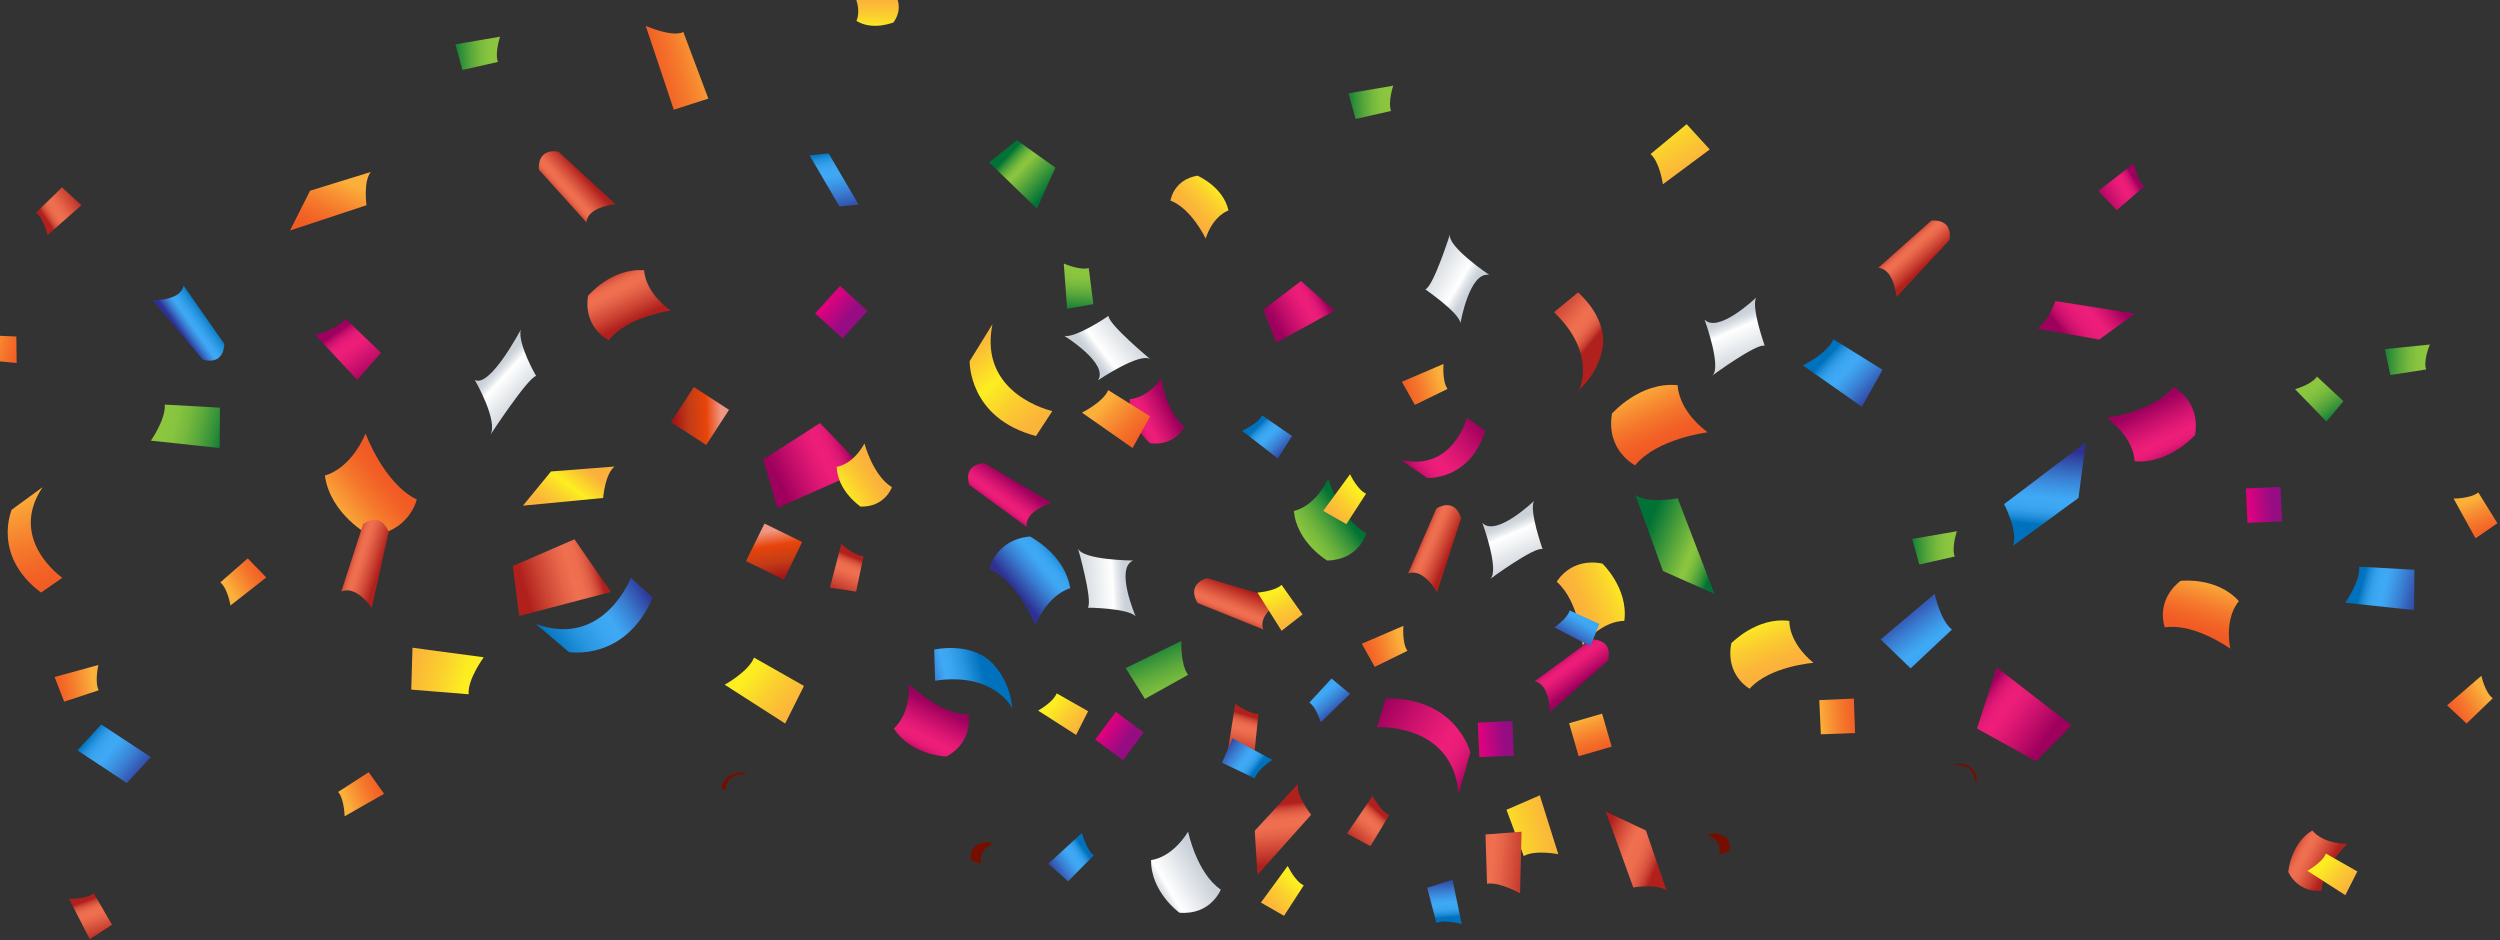 <svg width="537" height="202" viewBox="0 0 537 202" fill="none" xmlns="http://www.w3.org/2000/svg">
<rect x="0" y="0" width="537" height="202" fill="#333333" stroke="none"/>
<path d="M437.307 163.489L444.994 155.811L428.891 143.368L424.65 156.473L437.307 163.489Z" fill="url(#paint0_linear)"/>
<path d="M163.949 98.689L166.997 109.081L185.685 100.807L176.142 90.879L163.949 98.689Z" fill="url(#paint1_linear)"/>
<path d="M271.37 66.521L274.153 73.603L286.678 66.719L279.455 60.365L271.37 66.521Z" fill="url(#paint2_linear)"/>
<path d="M218.421 30.116L212.457 34.882L222.729 44.81L226.705 36.007L218.421 30.116Z" fill="url(#paint3_linear)"/>
<path d="M110.138 121.591L111.53 132.314L131.212 127.151L123.392 115.832L110.138 121.591Z" fill="url(#paint4_linear)"/>
<path d="M151.689 95.578L156.593 88.032L149.038 83.135L144.134 90.68L151.689 95.578Z" fill="url(#paint5_linear)"/>
<path d="M172.298 116.428L164.214 112.457L160.238 120.532L168.389 124.503L172.298 116.428Z" fill="url(#paint6_linear)"/>
<path d="M186.347 66.785L180.45 61.424L175.082 67.315L180.98 72.676L186.347 66.785Z" fill="url(#paint7_linear)"/>
<path d="M489.858 104.58L482.436 104.911L482.767 112.324L490.189 111.993L489.858 104.58Z" fill="url(#paint8_linear)"/>
<path d="M324.849 154.885L317.427 155.216L317.758 162.629L325.18 162.298L324.849 154.885Z" fill="url(#paint9_linear)"/>
<path d="M398.208 150.053L390.786 150.384L391.118 157.731L398.473 157.466L398.208 150.053Z" fill="url(#paint10_linear)"/>
<path d="M346.187 160.378L344.133 153.296L337.042 155.348L339.097 162.43L346.187 160.378Z" fill="url(#paint11_linear)"/>
<path d="M245.658 157.334L239.694 152.899L235.254 158.856L241.218 163.291L245.658 157.334Z" fill="url(#paint12_linear)"/>
<path d="M32.405 162.629L21.736 155.613L16.633 161.173L27.236 168.189L32.405 162.629Z" fill="url(#paint13_linear)"/>
<path d="M184.426 43.95L177.998 32.962L173.889 33.359L180.317 44.347L184.426 43.95Z" fill="url(#paint14_linear)"/>
<path d="M111.861 70.823C111.861 70.823 105.235 83.399 101.987 81.612C101.987 81.612 107.156 90.548 105.301 93.46C105.301 93.46 113.386 81.083 115.175 80.752C115.109 80.752 111.133 73.736 111.861 70.823Z" fill="url(#paint15_linear)"/>
<path d="M377.201 63.939C377.201 63.939 369.05 71.75 366.134 68.639C366.134 68.639 369.912 78.965 367.791 80.685C367.791 80.685 377.334 73.669 379.057 74.265C379.057 74.199 376.141 66.124 377.201 63.939Z" fill="url(#paint16_linear)"/>
<path d="M329.488 107.625C329.488 107.625 321.337 115.435 318.421 112.324C318.421 112.324 322.198 122.65 320.078 124.371C320.078 124.371 329.62 117.355 331.343 117.951C331.343 117.884 328.427 109.809 329.488 107.625Z" fill="url(#paint17_linear)"/>
<path d="M243.935 132.38C243.935 132.38 239.429 122.054 243.405 120.4C243.405 120.4 232.338 120.333 231.543 117.752C231.543 117.752 234.79 129.137 233.663 130.527C233.597 130.527 242.212 130.593 243.935 132.38Z" fill="url(#paint18_linear)"/>
<path d="M313.716 69.367C313.716 69.367 315.638 58.247 319.879 59.041C319.879 59.041 310.734 52.886 311.463 50.304C311.463 50.304 307.884 61.556 306.161 62.152C306.095 62.152 313.252 66.984 313.716 69.367Z" fill="url(#paint19_linear)"/>
<path d="M228.627 72.147C228.627 72.147 238.236 78.104 235.85 81.678C235.85 81.678 244.995 75.523 247.116 77.177C247.116 77.177 238.037 69.632 238.103 67.844C238.17 67.844 231.013 72.676 228.627 72.147Z" fill="url(#paint20_linear)"/>
<path d="M200.86 146.214L200.661 139.529C200.661 139.529 208.15 137.808 212.789 142.11C212.789 142.11 216.566 145.287 217.361 151.443C218.156 157.598 217.427 152.105 217.427 152.105C217.427 152.105 213.584 144.294 200.86 146.214Z" fill="url(#paint21_linear)"/>
<path d="M333.795 67.05L338.964 62.814C338.964 62.814 344.862 67.712 344.332 74C344.332 74 344.067 78.898 339.693 83.267C335.319 87.635 339.229 83.664 339.229 83.664C339.229 83.664 343.073 75.92 333.795 67.05Z" fill="url(#paint22_linear)"/>
<path d="M135.519 124.106C135.519 124.106 129.688 139.33 115.109 134.035L122.199 140.058C122.199 140.058 134.26 142.176 140.224 128.342L135.519 124.106Z" fill="url(#paint23_linear)"/>
<path d="M226.042 88.297C226.042 88.297 210.072 84.789 213.186 69.632L208.282 77.575C208.282 77.575 207.951 89.82 222.53 93.659L226.042 88.297Z" fill="url(#paint24_linear)"/>
<path d="M295.757 156.208C295.757 156.208 312.059 155.149 313.318 170.572L315.836 161.57C315.836 161.57 312.722 149.722 297.679 150.053L295.757 156.208Z" fill="url(#paint25_linear)"/>
<path d="M315.107 89.754C315.107 89.754 311.993 101.535 300.793 98.755L306.559 102.661C306.559 102.661 315.704 103.256 319.017 92.534L315.107 89.754Z" fill="url(#paint26_linear)"/>
<path d="M13.386 124.106C13.386 124.106 1.59 115.965 9.145 104.646L2.518 109.478C2.518 109.478 -1.789 119.34 8.814 127.283L13.386 124.106Z" fill="url(#paint27_linear)"/>
<path d="M430.481 108.287C430.481 108.287 433.53 114.111 432.403 117.222L446.452 106.963L448.042 94.983L430.481 108.287Z" fill="url(#paint28_linear)"/>
<path d="M360.369 107.029C360.369 107.029 353.875 108.287 351.29 106.301L357.188 122.65L368.255 127.548L360.369 107.029Z" fill="url(#paint29_linear)"/>
<path d="M281.642 175.006C281.642 175.006 278.395 170.969 278.792 168.387L269.515 178.448L270.111 187.914L281.642 175.006Z" fill="url(#paint30_linear)"/>
<path d="M129.555 106.963C129.555 106.963 129.953 101.8 132.007 100.212L118.356 101.271L112.325 108.618L129.555 106.963Z" fill="url(#paint31_linear)"/>
<path d="M350.826 190.627C350.826 190.627 355.929 189.767 357.983 191.289L353.543 178.382L344.928 174.345L350.826 190.627Z" fill="url(#paint32_linear)"/>
<path d="M78.727 44.082C78.727 44.082 77.998 38.986 79.655 36.934L66.6 40.971L62.292 49.51L78.727 44.082Z" fill="url(#paint33_linear)"/>
<path d="M441.482 64.667C441.482 64.667 439.759 69.566 437.439 70.558L450.892 72.941L458.579 67.381L441.482 64.667Z" fill="url(#paint34_linear)"/>
<path d="M115.771 36.47C115.771 36.47 115.109 31.837 119.946 32.565L132.206 43.884C132.206 43.884 126.175 44.347 125.977 47.789L115.771 36.47Z" fill="url(#paint35_linear)"/>
<path d="M48.177 73.868C48.177 73.868 48.31 78.567 43.538 77.243L32.737 64.469C32.737 64.469 38.767 64.734 39.43 61.358L48.177 73.868Z" fill="url(#paint36_linear)"/>
<path d="M414.842 47.392C414.842 47.392 419.481 46.73 418.752 51.562L407.353 63.807C407.353 63.807 406.89 57.784 403.444 57.519L414.842 47.392Z" fill="url(#paint37_linear)"/>
<path d="M308.547 109.213C308.547 109.213 312.457 106.632 313.848 111.331L308.679 127.217C308.679 127.217 305.764 121.922 302.45 123.18L308.547 109.213Z" fill="url(#paint38_linear)"/>
<path d="M257.255 129.534C257.255 129.534 254.604 125.695 259.243 124.172L275.28 128.938C275.28 128.938 270.045 131.983 271.37 135.226L257.255 129.534Z" fill="url(#paint39_linear)"/>
<path d="M208.216 104.183C208.216 104.183 206.559 99.814 211.463 99.483L225.844 108.022C225.844 108.022 220.012 109.743 220.542 113.185L208.216 104.183Z" fill="url(#paint40_linear)"/>
<path d="M341.88 137.344C341.88 137.344 346.585 137.146 345.392 141.911L332.867 152.965C332.867 152.965 333 146.942 329.62 146.346L341.88 137.344Z" fill="url(#paint41_linear)"/>
<path d="M191.98 156.473C191.98 156.473 195.426 153.892 195.294 147.008C195.294 147.008 201.788 153.428 208.017 153.495C208.017 153.495 209.21 159.253 203.312 162.496C203.312 162.563 195.691 162.232 191.98 156.473Z" fill="url(#paint42_linear)"/>
<path d="M247.248 184.736C247.248 184.736 251.556 184.472 255.201 178.647C255.201 178.647 257.056 187.583 262.225 191.091C262.225 191.091 260.104 196.584 253.345 196.055C253.345 196.055 247.182 191.62 247.248 184.736Z" fill="url(#paint43_linear)"/>
<path d="M242.676 85.716C242.676 85.716 246.188 85.782 249.435 81.281C249.435 81.281 250.429 88.562 254.405 91.673C254.405 91.673 252.351 95.975 246.983 95.181C246.983 95.115 242.278 91.21 242.676 85.716Z" fill="url(#paint44_linear)"/>
<path d="M496.684 178.382C496.684 178.382 498.672 181.228 504.238 181.228C504.238 181.228 498.87 186.259 498.672 191.289C498.672 191.289 494.033 192.15 491.515 187.318C491.515 187.318 491.979 181.228 496.684 178.382Z" fill="url(#paint45_linear)"/>
<path d="M458.513 99.086C458.513 99.086 458.645 94.254 452.482 89.754C452.482 89.754 462.555 88.496 466.863 83.135C466.863 83.135 472.694 85.981 471.502 93.46C471.568 93.328 466.067 99.748 458.513 99.086Z" fill="url(#paint46_linear)"/>
<path d="M69.781 102.131C69.781 102.131 75.082 101.072 78.528 93.129C78.528 93.129 82.438 103.852 89.529 107.294C89.529 107.294 87.872 114.442 79.39 115.038C79.39 114.972 70.974 110.603 69.781 102.131Z" fill="url(#paint47_linear)"/>
<path d="M229.886 126.357C229.886 126.357 225.247 127.416 222.398 134.366C222.398 134.366 218.753 125.033 212.524 122.187C212.524 122.187 213.849 115.899 221.271 115.237C221.271 115.303 228.693 118.943 229.886 126.357Z" fill="url(#paint48_linear)"/>
<path d="M277.931 109.743C277.931 109.743 282.238 109.081 285.287 102.859C285.287 102.859 288.004 111.596 293.504 114.575C293.504 114.575 291.913 120.267 285.088 120.4C285.088 120.4 278.527 116.561 277.931 109.743Z" fill="url(#paint49_linear)"/>
<path d="M138.369 58.048C138.369 58.048 138.303 62.549 144.068 66.719C144.068 66.719 134.724 67.977 130.748 73.074C130.748 73.074 125.248 70.492 126.308 63.542C126.308 63.542 131.278 57.519 138.369 58.048Z" fill="url(#paint50_linear)"/>
<path d="M480.912 129.137C480.912 129.137 477.797 132.314 479.056 139.33C479.056 139.33 471.369 133.77 465.007 134.763C465.007 134.763 462.82 129.137 468.387 124.768C468.387 124.768 476.207 123.841 480.912 129.137Z" fill="url(#paint51_linear)"/>
<path d="M348.904 133.373C348.904 133.373 344.464 133.042 339.958 138.602C339.958 138.602 339.229 129.203 334.392 124.967C334.392 124.967 337.307 119.671 344.199 121.061C344.133 120.995 349.832 126.357 348.904 133.373Z" fill="url(#paint52_linear)"/>
<path d="M384.358 133.373C384.358 133.373 384.027 137.808 389.527 142.375C389.527 142.375 380.117 143.103 375.81 147.935C375.81 147.935 370.508 145.022 371.9 138.139C371.966 138.139 377.334 132.446 384.358 133.373Z" fill="url(#paint53_linear)"/>
<path d="M179.721 100.278C179.721 100.278 183.1 99.947 185.685 95.247C185.685 95.247 187.474 102.131 191.583 104.646C191.583 104.646 190.125 108.949 184.823 108.816C184.89 108.816 179.919 105.573 179.721 100.278Z" fill="url(#paint54_linear)"/>
<path d="M263.882 45.208C263.882 45.208 260.635 46.2 258.978 51.231C258.978 51.231 255.93 44.81 251.423 43.089C251.423 43.089 252.02 38.589 257.255 37.728C257.189 37.794 262.689 39.978 263.882 45.208Z" fill="url(#paint55_linear)"/>
<path d="M183.962 4.5C183.962 4.5 185.221 2.118 183.233 -1.655C183.233 -1.655 188.601 0.198 192.113 -1.457C192.113 -1.457 194.366 1.39 191.914 4.831C191.914 4.765 187.607 6.685 183.962 4.5Z" fill="url(#paint56_linear)"/>
<path d="M360.369 82.737C360.369 82.737 360.236 87.9 366.797 92.864C366.797 92.864 355.929 94.188 351.224 99.947C351.224 99.947 344.928 96.836 346.254 88.827C346.32 88.827 352.218 81.943 360.369 82.737Z" fill="url(#paint57_linear)"/>
<path d="M67.727 71.948C67.727 71.948 72.63 70.691 74.221 68.44L81.842 75.787L76.739 81.612L67.727 71.948Z" fill="url(#paint58_linear)"/>
<path d="M232.404 88.628C232.404 88.628 236.977 86.378 238.037 83.796L247.05 89.422L243.272 96.24L232.404 88.628Z" fill="url(#paint59_linear)"/>
<path d="M527.035 107.095C527.035 107.095 530.746 107.095 532.336 105.772L536.445 112.391L531.74 115.634L527.035 107.095Z" fill="url(#paint60_linear)"/>
<path d="M10.205 50.503C10.205 50.503 9.41 46.862 7.753 45.671L13.32 40.243L17.495 44.082L10.205 50.503Z" fill="url(#paint61_linear)"/>
<path d="M14.844 193.076C14.844 193.076 18.555 193.143 20.146 191.885L24.055 198.636L19.284 201.747L14.844 193.076Z" fill="url(#paint62_linear)"/>
<path d="M265.34 151.178C265.34 151.178 268.322 153.428 270.31 153.362L269.515 161.106L263.815 160.776L265.34 151.178Z" fill="url(#paint63_linear)"/>
<path d="M294.829 170.969C294.829 170.969 296.552 174.278 298.408 175.073L294.365 181.758L289.329 179.044L294.829 170.969Z" fill="url(#paint64_linear)"/>
<path d="M492.973 83.598C492.973 83.598 496.551 82.605 497.678 80.884L503.377 86.179L499.732 90.548L492.973 83.598Z" fill="url(#paint65_linear)"/>
<path d="M228.494 56.592C228.494 56.592 231.874 58.115 233.862 57.585L234.856 65.329L229.223 66.322L228.494 56.592Z" fill="url(#paint66_linear)"/>
<path d="M107.421 7.876C107.421 7.876 106.229 11.384 106.958 13.304L99.337 15.025L97.812 9.531L107.421 7.876Z" fill="url(#paint67_linear)"/>
<path d="M420.342 114.111C420.342 114.111 419.149 117.62 419.878 119.539L412.257 121.26L410.733 115.766L420.342 114.111Z" fill="url(#paint68_linear)"/>
<path d="M299.269 18.401C299.269 18.401 298.076 21.909 298.805 23.828L291.184 25.549L289.66 20.055L299.269 18.401Z" fill="url(#paint69_linear)"/>
<path d="M521.932 74C521.932 74 520.474 77.442 521.137 79.362L513.45 80.553L512.257 74.993L521.932 74Z" fill="url(#paint70_linear)"/>
<path d="M270.111 127.283C270.111 127.283 273.822 127.019 275.28 125.629L279.786 131.983L275.28 135.491L270.111 127.283Z" fill="url(#paint71_linear)"/>
<path d="M276.605 185.994C276.605 185.994 278.196 189.37 280.051 190.164L275.81 196.717L270.84 193.871L276.605 185.994Z" fill="url(#paint72_linear)"/>
<path d="M289.992 101.866C289.992 101.866 291.582 105.242 293.438 106.036L289.196 112.589L284.226 109.743L289.992 101.866Z" fill="url(#paint73_linear)"/>
<path d="M266.798 92.534C266.798 92.534 270.244 91.011 271.105 89.224L277.533 93.659L274.485 98.491L266.798 92.534Z" fill="url(#paint74_linear)"/>
<path d="M503.774 129.468C503.774 129.468 507.021 124.834 506.756 121.723L518.618 122.385L518.552 131.056L503.774 129.468Z" fill="url(#paint75_linear)"/>
<path d="M32.405 94.651C32.405 94.651 35.653 90.018 35.388 86.907L47.249 87.569L47.183 96.24L32.405 94.651Z" fill="url(#paint76_linear)"/>
<path d="M232.404 178.912C232.404 178.912 233.332 182.552 234.922 183.744L229.422 189.304L225.181 185.531L232.404 178.912Z" fill="url(#paint77_linear)"/>
<path d="M313.981 198.504C313.981 198.504 310.402 197.445 308.547 198.239L306.559 190.694L311.993 188.973L313.981 198.504Z" fill="url(#paint78_linear)"/>
<path d="M273.292 163.225C273.292 163.225 270.111 165.21 269.515 167.196L262.49 163.82L264.743 158.591L273.292 163.225Z" fill="url(#paint79_linear)"/>
<path d="M222.994 152.634C222.994 152.634 226.241 150.847 226.97 148.928L233.73 152.767L231.145 157.863L222.994 152.634Z" fill="url(#paint80_linear)"/>
<path d="M495.623 187.053C495.623 187.053 498.87 185.266 499.599 183.346L506.359 187.185L503.774 192.282L495.623 187.053Z" fill="url(#paint81_linear)"/>
<path d="M155.665 147.074C155.665 147.074 160.834 144.228 161.961 141.249L172.696 147.339L168.654 155.414L155.665 147.074Z" fill="url(#paint82_linear)"/>
<path d="M103.909 141.183C103.909 141.183 100.397 145.949 100.662 149.126L88.336 148.133L88.601 139.131L103.909 141.183Z" fill="url(#paint83_linear)"/>
<path d="M310.071 78.17C310.071 78.17 309.74 81.877 310.933 83.532L303.908 86.974L301.125 82.009L310.071 78.17Z" fill="url(#paint84_linear)"/>
<path d="M301.456 134.432C301.456 134.432 301.125 138.139 302.318 139.793L295.293 143.235L292.51 138.271L301.456 134.432Z" fill="url(#paint85_linear)"/>
<path d="M74.022 175.337C74.022 175.337 73.956 171.631 72.63 170.108L79.191 165.872L82.504 170.506L74.022 175.337Z" fill="url(#paint86_linear)"/>
<path d="M21.14 142.838C21.14 142.838 20.278 146.478 21.206 148.266L13.784 150.715L11.73 145.419L21.14 142.838Z" fill="url(#paint87_linear)"/>
<path d="M49.503 130.063C49.503 130.063 48.906 126.357 47.316 125.099L53.214 119.936L57.19 124.04L49.503 130.063Z" fill="url(#paint88_linear)"/>
<path d="M-6.163 77.045C-6.163 77.045 -4.042 73.934 -4.307 71.948L3.512 72.279L3.579 77.972L-6.163 77.045Z" fill="url(#paint89_linear)"/>
<path d="M180.715 116.825C180.715 116.825 183.432 119.407 185.486 119.473L183.895 127.085L178.263 126.224L180.715 116.825Z" fill="url(#paint90_linear)"/>
<path d="M458.38 35.08C458.38 35.08 458.977 38.787 460.567 40.045L454.669 45.141L450.693 41.038L458.38 35.08Z" fill="url(#paint91_linear)"/>
<path d="M532.999 145.155C532.999 145.155 533.794 148.795 535.451 149.987L529.818 155.414L525.643 151.509L532.999 145.155Z" fill="url(#paint92_linear)"/>
<path d="M387.274 78.501C387.274 78.501 392.575 75.853 393.835 72.875L404.371 79.428L399.931 87.371L387.274 78.501Z" fill="url(#paint93_linear)"/>
<path d="M253.743 137.675C253.743 137.675 253.544 142.772 255.201 144.956L245.923 150.119L241.814 143.5L253.743 137.675Z" fill="url(#paint94_linear)"/>
<path d="M334.723 183.479C334.723 183.479 329.753 182.486 327.301 183.876L323.59 173.947L330.747 170.836L334.723 183.479Z" fill="url(#paint95_linear)"/>
<path d="M357.188 39.581C357.188 39.581 356.525 34.816 354.537 33.095L362.291 26.674L367.261 32.102L357.188 39.581Z" fill="url(#paint96_linear)"/>
<path d="M326.506 191.885C326.506 191.885 322.066 189.37 319.415 189.833L319.084 179.243L326.837 178.647L326.506 191.885Z" fill="url(#paint97_linear)"/>
<path d="M283.696 155.149C283.696 155.149 282.768 151.906 281.244 150.913L286.016 145.75L289.992 149.06L283.696 155.149Z" fill="url(#paint98_linear)"/>
<path d="M333.861 134.763C333.861 134.763 336.645 132.909 337.175 131.122L343.537 134.035L341.615 138.8L333.861 134.763Z" fill="url(#paint99_linear)"/>
<path d="M138.7 5.56C138.7 5.56 144.333 8.075 146.785 6.883L152.153 21.18L144.731 23.563L138.7 5.56Z" fill="url(#paint100_linear)"/>
<path d="M415.571 127.548C415.571 127.548 416.764 133.307 419.282 135.226L410.402 143.566L403.974 137.344L415.571 127.548Z" fill="url(#paint101_linear)"/>
<path d="M77.998 112.589C77.998 112.589 81.643 109.677 83.499 114.244L79.854 130.527C79.854 130.527 76.408 125.562 73.293 127.085L77.998 112.589Z" fill="url(#paint102_linear)"/>
<path d="M208.614 184.869C208.614 184.869 207.553 181.361 211.993 180.831L213.451 181.228C213.451 181.228 209.939 182.287 210.801 185.531L208.614 184.869Z" fill="#760E00"/>
<path d="M155.93 169.645C155.93 169.645 155.466 166.005 160.701 166.336L159.442 165.938C159.442 165.938 155.334 165.74 155.002 169.38L155.93 169.645Z" fill="#760E00"/>
<path d="M371.436 182.883C371.436 182.883 372.695 179.441 368.189 178.978L366.731 179.375C366.731 179.375 370.11 180.368 369.249 183.545L371.436 182.883Z" fill="#760E00"/>
<path d="M424.053 167.726C424.053 167.726 424.583 164.019 419.414 164.35L420.607 164.019C420.607 164.019 424.384 163.887 424.65 167.593L424.053 167.726Z" fill="#760E00"/>
<defs>
<linearGradient id="paint0_linear" x1="425.997" y1="149.351" x2="439.24" y2="159.074" gradientUnits="userSpaceOnUse">
<stop stop-color="#9E005D"/>
<stop offset="0.002" stop-color="#9F005D"/>
<stop offset="0.057" stop-color="#BB0B67"/>
<stop offset="0.115" stop-color="#D1136F"/>
<stop offset="0.179" stop-color="#E11975"/>
<stop offset="0.253" stop-color="#EA1D78"/>
<stop offset="0.356" stop-color="#ED1E79"/>
<stop offset="0.5" stop-color="#E11975"/>
<stop offset="0.759" stop-color="#C10D69"/>
<stop offset="1" stop-color="#9E005D"/>
</linearGradient>
<linearGradient id="paint1_linear" x1="181.755" y1="95.454" x2="166.918" y2="102.518" gradientUnits="userSpaceOnUse">
<stop stop-color="#9E005D"/>
<stop offset="0.002" stop-color="#9F005D"/>
<stop offset="0.057" stop-color="#BB0B67"/>
<stop offset="0.115" stop-color="#D1136F"/>
<stop offset="0.179" stop-color="#E11975"/>
<stop offset="0.253" stop-color="#EA1D78"/>
<stop offset="0.356" stop-color="#ED1E79"/>
<stop offset="0.5" stop-color="#E11975"/>
<stop offset="0.759" stop-color="#C10D69"/>
<stop offset="1" stop-color="#9E005D"/>
</linearGradient>
<linearGradient id="paint2_linear" x1="283.65" y1="63.208" x2="273.677" y2="69.005" gradientUnits="userSpaceOnUse">
<stop stop-color="#9E005D"/>
<stop offset="0.002" stop-color="#9F005D"/>
<stop offset="0.057" stop-color="#BB0B67"/>
<stop offset="0.115" stop-color="#D1136F"/>
<stop offset="0.179" stop-color="#E11975"/>
<stop offset="0.253" stop-color="#EA1D78"/>
<stop offset="0.356" stop-color="#ED1E79"/>
<stop offset="0.5" stop-color="#E11975"/>
<stop offset="0.759" stop-color="#C10D69"/>
<stop offset="1" stop-color="#9E005D"/>
</linearGradient>
<linearGradient id="paint3_linear" x1="225.212" y1="40.854" x2="216.715" y2="33.057" gradientUnits="userSpaceOnUse">
<stop stop-color="#007235"/>
<stop offset="0.644" stop-color="#8CC63F"/>
<stop offset="0.693" stop-color="#86C33F"/>
<stop offset="0.757" stop-color="#76B93D"/>
<stop offset="0.83" stop-color="#5BA83B"/>
<stop offset="0.909" stop-color="#359239"/>
<stop offset="0.992" stop-color="#057535"/>
<stop offset="1" stop-color="#007235"/>
</linearGradient>
<linearGradient id="paint4_linear" x1="128.222" y1="121.212" x2="112.448" y2="125.823" gradientUnits="userSpaceOnUse">
<stop stop-color="#B0201C"/>
<stop offset="0.004" stop-color="#B2221D"/>
<stop offset="0.058" stop-color="#C83E30"/>
<stop offset="0.116" stop-color="#D9543E"/>
<stop offset="0.18" stop-color="#E56448"/>
<stop offset="0.253" stop-color="#ED6D4E"/>
<stop offset="0.356" stop-color="#EF7050"/>
<stop offset="0.498" stop-color="#E66448"/>
<stop offset="0.755" stop-color="#CC4433"/>
<stop offset="1" stop-color="#B0201C"/>
</linearGradient>
<linearGradient id="paint5_linear" x1="144.778" y1="89.526" x2="154.898" y2="89.227" gradientUnits="userSpaceOnUse">
<stop stop-color="#A61617"/>
<stop offset="0.006" stop-color="#A61617"/>
<stop offset="0.32" stop-color="#C23C17"/>
<stop offset="0.685" stop-color="#E8440A"/>
<stop offset="1" stop-color="#F09782"/>
</linearGradient>
<linearGradient id="paint6_linear" x1="167.136" y1="124.019" x2="165.604" y2="114.023" gradientUnits="userSpaceOnUse">
<stop stop-color="#A61617"/>
<stop offset="0.006" stop-color="#A61617"/>
<stop offset="0.32" stop-color="#C23C17"/>
<stop offset="0.685" stop-color="#E8440A"/>
<stop offset="1" stop-color="#F09782"/>
</linearGradient>
<linearGradient id="paint7_linear" x1="177.569" y1="64.45" x2="184.831" y2="70.484" gradientUnits="userSpaceOnUse">
<stop stop-color="#E4007E"/>
<stop offset="0.006" stop-color="#E4007E"/>
<stop offset="0.629" stop-color="#960C83"/>
<stop offset="1" stop-color="#960C83"/>
</linearGradient>
<linearGradient id="paint8_linear" x1="482.528" y1="108.772" x2="491.297" y2="108.013" gradientUnits="userSpaceOnUse">
<stop stop-color="#E4007E"/>
<stop offset="0.006" stop-color="#E4007E"/>
<stop offset="0.629" stop-color="#960C83"/>
<stop offset="1" stop-color="#960C83"/>
</linearGradient>
<linearGradient id="paint9_linear" x1="317.519" y1="159.076" x2="326.288" y2="158.317" gradientUnits="userSpaceOnUse">
<stop stop-color="#E4007E"/>
<stop offset="0.006" stop-color="#E4007E"/>
<stop offset="0.629" stop-color="#960C83"/>
<stop offset="1" stop-color="#960C83"/>
</linearGradient>
<linearGradient id="paint10_linear" x1="390.856" y1="154.222" x2="399.625" y2="153.463" gradientUnits="userSpaceOnUse">
<stop stop-color="#FBB03B"/>
<stop offset="0.157" stop-color="#F99E36"/>
<stop offset="0.52" stop-color="#F5792C"/>
<stop offset="0.814" stop-color="#F26226"/>
<stop offset="1" stop-color="#F15A24"/>
</linearGradient>
<linearGradient id="paint11_linear" x1="340.406" y1="154.28" x2="343.212" y2="162.613" gradientUnits="userSpaceOnUse">
<stop stop-color="#FBB03B"/>
<stop offset="0.157" stop-color="#F99E36"/>
<stop offset="0.52" stop-color="#F5792C"/>
<stop offset="0.814" stop-color="#F26226"/>
<stop offset="1" stop-color="#F15A24"/>
</linearGradient>
<linearGradient id="paint12_linear" x1="237.322" y1="155.947" x2="244.575" y2="160.929" gradientUnits="userSpaceOnUse">
<stop stop-color="#E4007E"/>
<stop offset="0.006" stop-color="#E4007E"/>
<stop offset="0.629" stop-color="#960C83"/>
<stop offset="1" stop-color="#960C83"/>
</linearGradient>
<linearGradient id="paint13_linear" x1="18.96" y1="158.467" x2="30.715" y2="167.917" gradientUnits="userSpaceOnUse">
<stop stop-color="#0071BC"/>
<stop offset="0.03" stop-color="#0D7DC8"/>
<stop offset="0.094" stop-color="#2390DC"/>
<stop offset="0.164" stop-color="#339EEA"/>
<stop offset="0.243" stop-color="#3CA6F2"/>
<stop offset="0.356" stop-color="#3FA9F5"/>
<stop offset="0.459" stop-color="#3D9DEB"/>
<stop offset="0.646" stop-color="#397DD1"/>
<stop offset="0.893" stop-color="#3149A6"/>
<stop offset="1" stop-color="#2E3192"/>
</linearGradient>
<linearGradient id="paint14_linear" x1="175.78" y1="33.064" x2="178.947" y2="47.097" gradientUnits="userSpaceOnUse">
<stop stop-color="#0071BC"/>
<stop offset="0.03" stop-color="#0D7DC8"/>
<stop offset="0.094" stop-color="#2390DC"/>
<stop offset="0.164" stop-color="#339EEA"/>
<stop offset="0.243" stop-color="#3CA6F2"/>
<stop offset="0.356" stop-color="#3FA9F5"/>
<stop offset="0.459" stop-color="#3D9DEB"/>
<stop offset="0.646" stop-color="#397DD1"/>
<stop offset="0.893" stop-color="#3149A6"/>
<stop offset="1" stop-color="#2E3192"/>
</linearGradient>
<linearGradient id="paint15_linear" x1="106.545" y1="79.179" x2="113.658" y2="85.685" gradientUnits="userSpaceOnUse">
<stop stop-color="#CAD1D8"/>
<stop offset="0.067" stop-color="#D3D9DF"/>
<stop offset="0.175" stop-color="#EBEEF0"/>
<stop offset="0.247" stop-color="white"/>
<stop offset="1" stop-color="#CAD1D8"/>
</linearGradient>
<linearGradient id="paint16_linear" x1="370.935" y1="68.699" x2="375.194" y2="78.604" gradientUnits="userSpaceOnUse">
<stop stop-color="#CAD1D8"/>
<stop offset="0.067" stop-color="#D3D9DF"/>
<stop offset="0.175" stop-color="#EBEEF0"/>
<stop offset="0.247" stop-color="white"/>
<stop offset="1" stop-color="#CAD1D8"/>
</linearGradient>
<linearGradient id="paint17_linear" x1="323.221" y1="112.385" x2="327.481" y2="122.289" gradientUnits="userSpaceOnUse">
<stop stop-color="#CAD1D8"/>
<stop offset="0.067" stop-color="#D3D9DF"/>
<stop offset="0.175" stop-color="#EBEEF0"/>
<stop offset="0.247" stop-color="white"/>
<stop offset="1" stop-color="#CAD1D8"/>
</linearGradient>
<linearGradient id="paint18_linear" x1="241.602" y1="124.833" x2="230.824" y2="125.382" gradientUnits="userSpaceOnUse">
<stop stop-color="#CAD1D8"/>
<stop offset="0.067" stop-color="#D3D9DF"/>
<stop offset="0.175" stop-color="#EBEEF0"/>
<stop offset="0.247" stop-color="white"/>
<stop offset="1" stop-color="#CAD1D8"/>
</linearGradient>
<linearGradient id="paint19_linear" x1="315.917" y1="61.822" x2="306.631" y2="56.329" gradientUnits="userSpaceOnUse">
<stop stop-color="#CAD1D8"/>
<stop offset="0.067" stop-color="#D3D9DF"/>
<stop offset="0.175" stop-color="#EBEEF0"/>
<stop offset="0.247" stop-color="white"/>
<stop offset="1" stop-color="#CAD1D8"/>
</linearGradient>
<linearGradient id="paint20_linear" x1="234.776" y1="77.063" x2="243.346" y2="70.511" gradientUnits="userSpaceOnUse">
<stop stop-color="#CAD1D8"/>
<stop offset="0.067" stop-color="#D3D9DF"/>
<stop offset="0.175" stop-color="#EBEEF0"/>
<stop offset="0.247" stop-color="white"/>
<stop offset="1" stop-color="#CAD1D8"/>
</linearGradient>
<linearGradient id="paint21_linear" x1="211.6" y1="146.401" x2="198.025" y2="149.506" gradientUnits="userSpaceOnUse">
<stop stop-color="#0071BC"/>
<stop offset="0.073" stop-color="#0C7CC7"/>
<stop offset="0.269" stop-color="#2895E0"/>
<stop offset="0.442" stop-color="#39A4F0"/>
<stop offset="0.571" stop-color="#3FA9F5"/>
<stop offset="0.639" stop-color="#3D9DEB"/>
<stop offset="0.764" stop-color="#397DD1"/>
<stop offset="0.929" stop-color="#3149A6"/>
<stop offset="1" stop-color="#2E3192"/>
</linearGradient>
<linearGradient id="paint22_linear" x1="340.203" y1="75.644" x2="329.469" y2="66.782" gradientUnits="userSpaceOnUse">
<stop stop-color="#B0201C"/>
<stop offset="0.004" stop-color="#B2221D"/>
<stop offset="0.058" stop-color="#C83E30"/>
<stop offset="0.116" stop-color="#D9543E"/>
<stop offset="0.18" stop-color="#E56448"/>
<stop offset="0.253" stop-color="#ED6D4E"/>
<stop offset="0.356" stop-color="#EF7050"/>
<stop offset="0.498" stop-color="#E66448"/>
<stop offset="0.755" stop-color="#CC4433"/>
<stop offset="1" stop-color="#B0201C"/>
</linearGradient>
<linearGradient id="paint23_linear" x1="118.548" y1="139.348" x2="138.876" y2="126.208" gradientUnits="userSpaceOnUse">
<stop stop-color="#0071BC"/>
<stop offset="0.073" stop-color="#0C7CC7"/>
<stop offset="0.269" stop-color="#2895E0"/>
<stop offset="0.442" stop-color="#39A4F0"/>
<stop offset="0.571" stop-color="#3FA9F5"/>
<stop offset="0.639" stop-color="#3D9DEB"/>
<stop offset="0.764" stop-color="#397DD1"/>
<stop offset="0.929" stop-color="#3149A6"/>
<stop offset="1" stop-color="#2E3192"/>
</linearGradient>
<linearGradient id="paint24_linear" x1="208.431" y1="73.802" x2="224.418" y2="91.967" gradientUnits="userSpaceOnUse">
<stop stop-color="#FBB03B"/>
<stop offset="0.399" stop-color="#FCEE21"/>
<stop offset="0.635" stop-color="#FBCF2E"/>
<stop offset="0.859" stop-color="#FBB838"/>
<stop offset="1" stop-color="#FBB03B"/>
</linearGradient>
<linearGradient id="paint25_linear" x1="316.704" y1="165.272" x2="296.308" y2="152.236" gradientUnits="userSpaceOnUse">
<stop stop-color="#9E005D"/>
<stop offset="0.002" stop-color="#9F005D"/>
<stop offset="0.057" stop-color="#BB0B67"/>
<stop offset="0.115" stop-color="#D1136F"/>
<stop offset="0.179" stop-color="#E11975"/>
<stop offset="0.253" stop-color="#EA1D78"/>
<stop offset="0.356" stop-color="#ED1E79"/>
<stop offset="0.5" stop-color="#E11975"/>
<stop offset="0.759" stop-color="#C10D69"/>
<stop offset="1" stop-color="#9E005D"/>
</linearGradient>
<linearGradient id="paint26_linear" x1="303.726" y1="102.416" x2="317.735" y2="91.064" gradientUnits="userSpaceOnUse">
<stop stop-color="#9E005D"/>
<stop offset="0.002" stop-color="#9F005D"/>
<stop offset="0.057" stop-color="#BB0B67"/>
<stop offset="0.115" stop-color="#D1136F"/>
<stop offset="0.179" stop-color="#E11975"/>
<stop offset="0.253" stop-color="#EA1D78"/>
<stop offset="0.356" stop-color="#ED1E79"/>
<stop offset="0.5" stop-color="#E11975"/>
<stop offset="0.759" stop-color="#C10D69"/>
<stop offset="1" stop-color="#9E005D"/>
</linearGradient>
<linearGradient id="paint27_linear" x1="3.914" y1="106.496" x2="10.89" y2="126.557" gradientUnits="userSpaceOnUse">
<stop stop-color="#FBB03B"/>
<stop offset="0.157" stop-color="#F99E36"/>
<stop offset="0.52" stop-color="#F5792C"/>
<stop offset="0.814" stop-color="#F26226"/>
<stop offset="1" stop-color="#F15A24"/>
</linearGradient>
<linearGradient id="paint28_linear" x1="438.155" y1="112.656" x2="439.716" y2="96.419" gradientUnits="userSpaceOnUse">
<stop stop-color="#0071BC"/>
<stop offset="0.03" stop-color="#0D7DC8"/>
<stop offset="0.094" stop-color="#2390DC"/>
<stop offset="0.164" stop-color="#339EEA"/>
<stop offset="0.243" stop-color="#3CA6F2"/>
<stop offset="0.356" stop-color="#3FA9F5"/>
<stop offset="0.459" stop-color="#3D9DEB"/>
<stop offset="0.646" stop-color="#397DD1"/>
<stop offset="0.893" stop-color="#3149A6"/>
<stop offset="1" stop-color="#2E3192"/>
</linearGradient>
<linearGradient id="paint29_linear" x1="353.979" y1="113.178" x2="369.133" y2="119.256" gradientUnits="userSpaceOnUse">
<stop stop-color="#007235"/>
<stop offset="0.644" stop-color="#8CC63F"/>
<stop offset="0.693" stop-color="#86C33F"/>
<stop offset="0.757" stop-color="#76B93D"/>
<stop offset="0.83" stop-color="#5BA83B"/>
<stop offset="0.909" stop-color="#359239"/>
<stop offset="0.992" stop-color="#057535"/>
<stop offset="1" stop-color="#007235"/>
</linearGradient>
<linearGradient id="paint30_linear" x1="275.015" y1="172.776" x2="276.279" y2="185.545" gradientUnits="userSpaceOnUse">
<stop stop-color="#B0201C"/>
<stop offset="0.004" stop-color="#B2221D"/>
<stop offset="0.058" stop-color="#C83E30"/>
<stop offset="0.116" stop-color="#D9543E"/>
<stop offset="0.18" stop-color="#E56448"/>
<stop offset="0.253" stop-color="#ED6D4E"/>
<stop offset="0.356" stop-color="#EF7050"/>
<stop offset="0.498" stop-color="#E66448"/>
<stop offset="0.755" stop-color="#CC4433"/>
<stop offset="1" stop-color="#B0201C"/>
</linearGradient>
<linearGradient id="paint31_linear" x1="126.208" y1="100.825" x2="118.42" y2="111.029" gradientUnits="userSpaceOnUse">
<stop stop-color="#FBB03B"/>
<stop offset="0.399" stop-color="#FCEE21"/>
<stop offset="0.635" stop-color="#FBCF2E"/>
<stop offset="0.859" stop-color="#FBB838"/>
<stop offset="1" stop-color="#FBB03B"/>
</linearGradient>
<linearGradient id="paint32_linear" x1="355.89" y1="185.887" x2="344.057" y2="180.893" gradientUnits="userSpaceOnUse">
<stop stop-color="#B0201C"/>
<stop offset="0.005" stop-color="#B2221D"/>
<stop offset="0.085" stop-color="#C83E30"/>
<stop offset="0.17" stop-color="#D9543E"/>
<stop offset="0.264" stop-color="#E56448"/>
<stop offset="0.371" stop-color="#ED6D4E"/>
<stop offset="0.521" stop-color="#EF7050"/>
<stop offset="0.627" stop-color="#E66448"/>
<stop offset="0.818" stop-color="#CC4433"/>
<stop offset="1" stop-color="#B0201C"/>
</linearGradient>
<linearGradient id="paint33_linear" x1="74.151" y1="38.872" x2="68.8" y2="50.537" gradientUnits="userSpaceOnUse">
<stop stop-color="#FBB03B"/>
<stop offset="0.157" stop-color="#F99E36"/>
<stop offset="0.52" stop-color="#F5792C"/>
<stop offset="0.814" stop-color="#F26226"/>
<stop offset="1" stop-color="#F15A24"/>
</linearGradient>
<linearGradient id="paint34_linear" x1="443.157" y1="71.423" x2="453.254" y2="63.492" gradientUnits="userSpaceOnUse">
<stop stop-color="#9E005D"/>
<stop offset="0.003" stop-color="#9F005D"/>
<stop offset="0.092" stop-color="#BB0B67"/>
<stop offset="0.187" stop-color="#D1136F"/>
<stop offset="0.29" stop-color="#E11975"/>
<stop offset="0.409" stop-color="#EA1D78"/>
<stop offset="0.577" stop-color="#ED1E79"/>
<stop offset="0.671" stop-color="#E11975"/>
<stop offset="0.842" stop-color="#C10D69"/>
<stop offset="1" stop-color="#9E005D"/>
</linearGradient>
<linearGradient id="paint35_linear" x1="120.285" y1="42.334" x2="125.378" y2="37.698" gradientUnits="userSpaceOnUse">
<stop stop-color="#B0201C"/>
<stop offset="0.004" stop-color="#B2221D"/>
<stop offset="0.058" stop-color="#C83E30"/>
<stop offset="0.116" stop-color="#D9543E"/>
<stop offset="0.18" stop-color="#E56448"/>
<stop offset="0.253" stop-color="#ED6D4E"/>
<stop offset="0.356" stop-color="#EF7050"/>
<stop offset="0.498" stop-color="#E66448"/>
<stop offset="0.755" stop-color="#CC4433"/>
<stop offset="1" stop-color="#B0201C"/>
</linearGradient>
<linearGradient id="paint36_linear" x1="44.449" y1="67.477" x2="38.822" y2="71.45" gradientUnits="userSpaceOnUse">
<stop stop-color="#0071BC"/>
<stop offset="0.073" stop-color="#0C7CC7"/>
<stop offset="0.269" stop-color="#2895E0"/>
<stop offset="0.442" stop-color="#39A4F0"/>
<stop offset="0.571" stop-color="#3FA9F5"/>
<stop offset="0.639" stop-color="#3D9DEB"/>
<stop offset="0.764" stop-color="#397DD1"/>
<stop offset="0.929" stop-color="#3149A6"/>
<stop offset="1" stop-color="#2E3192"/>
</linearGradient>
<linearGradient id="paint37_linear" x1="408.943" y1="51.838" x2="413.551" y2="56.956" gradientUnits="userSpaceOnUse">
<stop stop-color="#B0201C"/>
<stop offset="0.004" stop-color="#B2221D"/>
<stop offset="0.058" stop-color="#C83E30"/>
<stop offset="0.116" stop-color="#D9543E"/>
<stop offset="0.18" stop-color="#E56448"/>
<stop offset="0.253" stop-color="#ED6D4E"/>
<stop offset="0.356" stop-color="#EF7050"/>
<stop offset="0.498" stop-color="#E66448"/>
<stop offset="0.755" stop-color="#CC4433"/>
<stop offset="1" stop-color="#B0201C"/>
</linearGradient>
<linearGradient id="paint38_linear" x1="305.084" y1="115.78" x2="311.427" y2="118.472" gradientUnits="userSpaceOnUse">
<stop stop-color="#B0201C"/>
<stop offset="0.004" stop-color="#B2221D"/>
<stop offset="0.058" stop-color="#C83E30"/>
<stop offset="0.116" stop-color="#D9543E"/>
<stop offset="0.18" stop-color="#E56448"/>
<stop offset="0.253" stop-color="#ED6D4E"/>
<stop offset="0.356" stop-color="#EF7050"/>
<stop offset="0.498" stop-color="#E66448"/>
<stop offset="0.755" stop-color="#CC4433"/>
<stop offset="1" stop-color="#B0201C"/>
</linearGradient>
<linearGradient id="paint39_linear" x1="263.903" y1="132.873" x2="266.433" y2="126.471" gradientUnits="userSpaceOnUse">
<stop stop-color="#B0201C"/>
<stop offset="0.004" stop-color="#B2221D"/>
<stop offset="0.058" stop-color="#C83E30"/>
<stop offset="0.116" stop-color="#D9543E"/>
<stop offset="0.18" stop-color="#E56448"/>
<stop offset="0.253" stop-color="#ED6D4E"/>
<stop offset="0.356" stop-color="#EF7050"/>
<stop offset="0.498" stop-color="#E66448"/>
<stop offset="0.755" stop-color="#CC4433"/>
<stop offset="1" stop-color="#B0201C"/>
</linearGradient>
<linearGradient id="paint40_linear" x1="213.823" y1="109.021" x2="217.847" y2="103.434" gradientUnits="userSpaceOnUse">
<stop stop-color="#9E005D"/>
<stop offset="0.002" stop-color="#9F005D"/>
<stop offset="0.057" stop-color="#BB0B67"/>
<stop offset="0.115" stop-color="#D1136F"/>
<stop offset="0.179" stop-color="#E11975"/>
<stop offset="0.253" stop-color="#EA1D78"/>
<stop offset="0.356" stop-color="#ED1E79"/>
<stop offset="0.5" stop-color="#E11975"/>
<stop offset="0.759" stop-color="#C10D69"/>
<stop offset="1" stop-color="#9E005D"/>
</linearGradient>
<linearGradient id="paint41_linear" x1="335.54" y1="141.215" x2="339.623" y2="146.761" gradientUnits="userSpaceOnUse">
<stop stop-color="#9E005D"/>
<stop offset="0.002" stop-color="#9F005D"/>
<stop offset="0.057" stop-color="#BB0B67"/>
<stop offset="0.115" stop-color="#D1136F"/>
<stop offset="0.179" stop-color="#E11975"/>
<stop offset="0.253" stop-color="#EA1D78"/>
<stop offset="0.356" stop-color="#ED1E79"/>
<stop offset="0.5" stop-color="#E11975"/>
<stop offset="0.759" stop-color="#C10D69"/>
<stop offset="1" stop-color="#9E005D"/>
</linearGradient>
<linearGradient id="paint42_linear" x1="196.806" y1="161.724" x2="201.719" y2="151.916" gradientUnits="userSpaceOnUse">
<stop stop-color="#9E005D"/>
<stop offset="0.002" stop-color="#9F005D"/>
<stop offset="0.057" stop-color="#BB0B67"/>
<stop offset="0.115" stop-color="#D1136F"/>
<stop offset="0.179" stop-color="#E11975"/>
<stop offset="0.253" stop-color="#EA1D78"/>
<stop offset="0.356" stop-color="#ED1E79"/>
<stop offset="0.5" stop-color="#E11975"/>
<stop offset="0.759" stop-color="#C10D69"/>
<stop offset="1" stop-color="#9E005D"/>
</linearGradient>
<linearGradient id="paint43_linear" x1="248.391" y1="191.766" x2="257.887" y2="186.257" gradientUnits="userSpaceOnUse">
<stop stop-color="#CAD1D8"/>
<stop offset="0.067" stop-color="#D3D9DF"/>
<stop offset="0.175" stop-color="#EBEEF0"/>
<stop offset="0.247" stop-color="white"/>
<stop offset="1" stop-color="#CAD1D8"/>
</linearGradient>
<linearGradient id="paint44_linear" x1="243.221" y1="91.384" x2="251.177" y2="87.495" gradientUnits="userSpaceOnUse">
<stop stop-color="#9E005D"/>
<stop offset="0.002" stop-color="#9F005D"/>
<stop offset="0.057" stop-color="#BB0B67"/>
<stop offset="0.115" stop-color="#D1136F"/>
<stop offset="0.179" stop-color="#E11975"/>
<stop offset="0.253" stop-color="#EA1D78"/>
<stop offset="0.356" stop-color="#ED1E79"/>
<stop offset="0.5" stop-color="#E11975"/>
<stop offset="0.759" stop-color="#C10D69"/>
<stop offset="1" stop-color="#9E005D"/>
</linearGradient>
<linearGradient id="paint45_linear" x1="492.365" y1="182.109" x2="500.166" y2="186.301" gradientUnits="userSpaceOnUse">
<stop stop-color="#B0201C"/>
<stop offset="0.004" stop-color="#B2221D"/>
<stop offset="0.058" stop-color="#C83E30"/>
<stop offset="0.116" stop-color="#D9543E"/>
<stop offset="0.18" stop-color="#E56448"/>
<stop offset="0.253" stop-color="#ED6D4E"/>
<stop offset="0.356" stop-color="#EF7050"/>
<stop offset="0.498" stop-color="#E66448"/>
<stop offset="0.755" stop-color="#CC4433"/>
<stop offset="1" stop-color="#B0201C"/>
</linearGradient>
<linearGradient id="paint46_linear" x1="466.367" y1="98.45" x2="461.155" y2="87.434" gradientUnits="userSpaceOnUse">
<stop stop-color="#9E005D"/>
<stop offset="0.002" stop-color="#9F005D"/>
<stop offset="0.057" stop-color="#BB0B67"/>
<stop offset="0.115" stop-color="#D1136F"/>
<stop offset="0.179" stop-color="#E11975"/>
<stop offset="0.253" stop-color="#EA1D78"/>
<stop offset="0.356" stop-color="#ED1E79"/>
<stop offset="0.5" stop-color="#E11975"/>
<stop offset="0.759" stop-color="#C10D69"/>
<stop offset="1" stop-color="#9E005D"/>
</linearGradient>
<linearGradient id="paint47_linear" x1="72.464" y1="110.583" x2="83.249" y2="102.031" gradientUnits="userSpaceOnUse">
<stop stop-color="#FBB03B"/>
<stop offset="0.157" stop-color="#F99E36"/>
<stop offset="0.52" stop-color="#F5792C"/>
<stop offset="0.814" stop-color="#F26226"/>
<stop offset="1" stop-color="#F15A24"/>
</linearGradient>
<linearGradient id="paint48_linear" x1="227.383" y1="119.018" x2="218.108" y2="126.693" gradientUnits="userSpaceOnUse">
<stop stop-color="#0071BC"/>
<stop offset="0.03" stop-color="#0D7DC8"/>
<stop offset="0.094" stop-color="#2390DC"/>
<stop offset="0.164" stop-color="#339EEA"/>
<stop offset="0.243" stop-color="#3CA6F2"/>
<stop offset="0.356" stop-color="#3FA9F5"/>
<stop offset="0.459" stop-color="#3D9DEB"/>
<stop offset="0.646" stop-color="#397DD1"/>
<stop offset="0.893" stop-color="#3149A6"/>
<stop offset="1" stop-color="#2E3192"/>
</linearGradient>
<linearGradient id="paint49_linear" x1="279.75" y1="116.615" x2="288.714" y2="110.193" gradientUnits="userSpaceOnUse">
<stop stop-color="#8CC63F"/>
<stop offset="0.138" stop-color="#86C33F"/>
<stop offset="0.319" stop-color="#76B93D"/>
<stop offset="0.522" stop-color="#5BA83B"/>
<stop offset="0.744" stop-color="#359239"/>
<stop offset="0.976" stop-color="#057535"/>
<stop offset="1" stop-color="#007235"/>
</linearGradient>
<linearGradient id="paint50_linear" x1="131.068" y1="58.731" x2="136.039" y2="68.932" gradientUnits="userSpaceOnUse">
<stop stop-color="#B0201C"/>
<stop offset="0.004" stop-color="#B2221D"/>
<stop offset="0.058" stop-color="#C83E30"/>
<stop offset="0.116" stop-color="#D9543E"/>
<stop offset="0.18" stop-color="#E56448"/>
<stop offset="0.253" stop-color="#ED6D4E"/>
<stop offset="0.356" stop-color="#EF7050"/>
<stop offset="0.498" stop-color="#E66448"/>
<stop offset="0.755" stop-color="#CC4433"/>
<stop offset="1" stop-color="#B0201C"/>
</linearGradient>
<linearGradient id="paint51_linear" x1="475.158" y1="124.554" x2="471.738" y2="135.374" gradientUnits="userSpaceOnUse">
<stop stop-color="#FBB03B"/>
<stop offset="0.157" stop-color="#F99E36"/>
<stop offset="0.52" stop-color="#F5792C"/>
<stop offset="0.814" stop-color="#F26226"/>
<stop offset="1" stop-color="#F15A24"/>
</linearGradient>
<linearGradient id="paint52_linear" x1="348.647" y1="126.019" x2="338.174" y2="130.412" gradientUnits="userSpaceOnUse">
<stop stop-color="#FCEE21"/>
<stop offset="0.393" stop-color="#FBCF2E"/>
<stop offset="0.765" stop-color="#FBB838"/>
<stop offset="1" stop-color="#FBB03B"/>
</linearGradient>
<linearGradient id="paint53_linear" x1="377.013" y1="133.635" x2="381.374" y2="144.111" gradientUnits="userSpaceOnUse">
<stop stop-color="#FCEE21"/>
<stop offset="0.393" stop-color="#FBCF2E"/>
<stop offset="0.765" stop-color="#FBB838"/>
<stop offset="1" stop-color="#FBB03B"/>
</linearGradient>
<linearGradient id="paint54_linear" x1="180.869" y1="105.668" x2="188.043" y2="101.05" gradientUnits="userSpaceOnUse">
<stop stop-color="#FCEE21"/>
<stop offset="0.393" stop-color="#FBCF2E"/>
<stop offset="0.765" stop-color="#FBB838"/>
<stop offset="1" stop-color="#FBB03B"/>
</linearGradient>
<linearGradient id="paint55_linear" x1="261.735" y1="40.111" x2="255.546" y2="45.983" gradientUnits="userSpaceOnUse">
<stop stop-color="#FCEE21"/>
<stop offset="0.393" stop-color="#FBCF2E"/>
<stop offset="0.765" stop-color="#FBB838"/>
<stop offset="1" stop-color="#FBB03B"/>
</linearGradient>
<linearGradient id="paint56_linear" x1="188.074" y1="6.078" x2="188.146" y2="-0.736" gradientUnits="userSpaceOnUse">
<stop stop-color="#FCEE21"/>
<stop offset="0.393" stop-color="#FBCF2E"/>
<stop offset="0.765" stop-color="#FBB838"/>
<stop offset="1" stop-color="#FBB03B"/>
</linearGradient>
<linearGradient id="paint57_linear" x1="351.909" y1="83.377" x2="357.477" y2="95.273" gradientUnits="userSpaceOnUse">
<stop stop-color="#FBB03B"/>
<stop offset="0.157" stop-color="#F99E36"/>
<stop offset="0.52" stop-color="#F5792C"/>
<stop offset="0.814" stop-color="#F26226"/>
<stop offset="1" stop-color="#F15A24"/>
</linearGradient>
<linearGradient id="paint58_linear" x1="72.835" y1="71.039" x2="79.849" y2="80.908" gradientUnits="userSpaceOnUse">
<stop stop-color="#9E005D"/>
<stop offset="0.002" stop-color="#9F005D"/>
<stop offset="0.057" stop-color="#BB0B67"/>
<stop offset="0.115" stop-color="#D1136F"/>
<stop offset="0.179" stop-color="#E11975"/>
<stop offset="0.253" stop-color="#EA1D78"/>
<stop offset="0.356" stop-color="#ED1E79"/>
<stop offset="0.5" stop-color="#E11975"/>
<stop offset="0.759" stop-color="#C10D69"/>
<stop offset="1" stop-color="#9E005D"/>
</linearGradient>
<linearGradient id="paint59_linear" x1="237.2" y1="86.686" x2="246.125" y2="94.871" gradientUnits="userSpaceOnUse">
<stop stop-color="#FBB03B"/>
<stop offset="0.157" stop-color="#F99E36"/>
<stop offset="0.52" stop-color="#F5792C"/>
<stop offset="0.814" stop-color="#F26226"/>
<stop offset="1" stop-color="#F15A24"/>
</linearGradient>
<linearGradient id="paint60_linear" x1="530.834" y1="107.415" x2="534.038" y2="115.711" gradientUnits="userSpaceOnUse">
<stop stop-color="#FBB03B"/>
<stop offset="0.157" stop-color="#F99E36"/>
<stop offset="0.52" stop-color="#F5792C"/>
<stop offset="0.814" stop-color="#F26226"/>
<stop offset="1" stop-color="#F15A24"/>
</linearGradient>
<linearGradient id="paint61_linear" x1="9.685" y1="46.779" x2="17.077" y2="41.823" gradientUnits="userSpaceOnUse">
<stop stop-color="#B0201C"/>
<stop offset="0.004" stop-color="#B2221D"/>
<stop offset="0.058" stop-color="#C83E30"/>
<stop offset="0.116" stop-color="#D9543E"/>
<stop offset="0.18" stop-color="#E56448"/>
<stop offset="0.253" stop-color="#ED6D4E"/>
<stop offset="0.356" stop-color="#EF7050"/>
<stop offset="0.498" stop-color="#E66448"/>
<stop offset="0.755" stop-color="#CC4433"/>
<stop offset="1" stop-color="#B0201C"/>
</linearGradient>
<linearGradient id="paint62_linear" x1="18.645" y1="193.448" x2="21.636" y2="201.823" gradientUnits="userSpaceOnUse">
<stop stop-color="#B0201C"/>
<stop offset="0.004" stop-color="#B2221D"/>
<stop offset="0.058" stop-color="#C83E30"/>
<stop offset="0.116" stop-color="#D9543E"/>
<stop offset="0.18" stop-color="#E56448"/>
<stop offset="0.253" stop-color="#ED6D4E"/>
<stop offset="0.356" stop-color="#EF7050"/>
<stop offset="0.498" stop-color="#E66448"/>
<stop offset="0.755" stop-color="#CC4433"/>
<stop offset="1" stop-color="#B0201C"/>
</linearGradient>
<linearGradient id="paint63_linear" x1="268.155" y1="153.706" x2="265.62" y2="162.23" gradientUnits="userSpaceOnUse">
<stop stop-color="#B0201C"/>
<stop offset="0.004" stop-color="#B2221D"/>
<stop offset="0.058" stop-color="#C83E30"/>
<stop offset="0.116" stop-color="#D9543E"/>
<stop offset="0.18" stop-color="#E56448"/>
<stop offset="0.253" stop-color="#ED6D4E"/>
<stop offset="0.356" stop-color="#EF7050"/>
<stop offset="0.498" stop-color="#E66448"/>
<stop offset="0.755" stop-color="#CC4433"/>
<stop offset="1" stop-color="#B0201C"/>
</linearGradient>
<linearGradient id="paint64_linear" x1="296.259" y1="174.495" x2="290.336" y2="181.133" gradientUnits="userSpaceOnUse">
<stop stop-color="#B0201C"/>
<stop offset="0.004" stop-color="#B2221D"/>
<stop offset="0.058" stop-color="#C83E30"/>
<stop offset="0.116" stop-color="#D9543E"/>
<stop offset="0.18" stop-color="#E56448"/>
<stop offset="0.253" stop-color="#ED6D4E"/>
<stop offset="0.356" stop-color="#EF7050"/>
<stop offset="0.498" stop-color="#E66448"/>
<stop offset="0.755" stop-color="#CC4433"/>
<stop offset="1" stop-color="#B0201C"/>
</linearGradient>
<linearGradient id="paint65_linear" x1="496.691" y1="82.85" x2="501.989" y2="89.996" gradientUnits="userSpaceOnUse">
<stop stop-color="#8CC63F"/>
<stop offset="0.138" stop-color="#86C33F"/>
<stop offset="0.319" stop-color="#76B93D"/>
<stop offset="0.522" stop-color="#5BA83B"/>
<stop offset="0.744" stop-color="#359239"/>
<stop offset="0.976" stop-color="#057535"/>
<stop offset="1" stop-color="#007235"/>
</linearGradient>
<linearGradient id="paint66_linear" x1="231.781" y1="58.42" x2="231.257" y2="67.297" gradientUnits="userSpaceOnUse">
<stop stop-color="#8CC63F"/>
<stop offset="0.138" stop-color="#86C33F"/>
<stop offset="0.319" stop-color="#76B93D"/>
<stop offset="0.522" stop-color="#5BA83B"/>
<stop offset="0.744" stop-color="#359239"/>
<stop offset="0.976" stop-color="#057535"/>
<stop offset="1" stop-color="#007235"/>
</linearGradient>
<linearGradient id="paint67_linear" x1="105.913" y1="11.371" x2="97.015" y2="11.682" gradientUnits="userSpaceOnUse">
<stop stop-color="#8CC63F"/>
<stop offset="0.138" stop-color="#86C33F"/>
<stop offset="0.319" stop-color="#76B93D"/>
<stop offset="0.522" stop-color="#5BA83B"/>
<stop offset="0.744" stop-color="#359239"/>
<stop offset="0.976" stop-color="#057535"/>
<stop offset="1" stop-color="#007235"/>
</linearGradient>
<linearGradient id="paint68_linear" x1="418.812" y1="117.606" x2="409.914" y2="117.917" gradientUnits="userSpaceOnUse">
<stop stop-color="#8CC63F"/>
<stop offset="0.138" stop-color="#86C33F"/>
<stop offset="0.319" stop-color="#76B93D"/>
<stop offset="0.522" stop-color="#5BA83B"/>
<stop offset="0.744" stop-color="#359239"/>
<stop offset="0.976" stop-color="#057535"/>
<stop offset="1" stop-color="#007235"/>
</linearGradient>
<linearGradient id="paint69_linear" x1="297.762" y1="21.851" x2="288.864" y2="22.162" gradientUnits="userSpaceOnUse">
<stop stop-color="#8CC63F"/>
<stop offset="0.138" stop-color="#86C33F"/>
<stop offset="0.319" stop-color="#76B93D"/>
<stop offset="0.522" stop-color="#5BA83B"/>
<stop offset="0.744" stop-color="#359239"/>
<stop offset="0.976" stop-color="#057535"/>
<stop offset="1" stop-color="#007235"/>
</linearGradient>
<linearGradient id="paint70_linear" x1="520.212" y1="77.371" x2="511.312" y2="77.113" gradientUnits="userSpaceOnUse">
<stop stop-color="#8CC63F"/>
<stop offset="0.138" stop-color="#86C33F"/>
<stop offset="0.319" stop-color="#76B93D"/>
<stop offset="0.522" stop-color="#5BA83B"/>
<stop offset="0.744" stop-color="#359239"/>
<stop offset="0.976" stop-color="#057535"/>
<stop offset="1" stop-color="#007235"/>
</linearGradient>
<linearGradient id="paint71_linear" x1="273.872" y1="127.317" x2="277.614" y2="135.386" gradientUnits="userSpaceOnUse">
<stop stop-color="#FCEE21"/>
<stop offset="0.393" stop-color="#FBCF2E"/>
<stop offset="0.765" stop-color="#FBB838"/>
<stop offset="1" stop-color="#FBB03B"/>
</linearGradient>
<linearGradient id="paint72_linear" x1="277.98" y1="189.561" x2="271.853" y2="196.015" gradientUnits="userSpaceOnUse">
<stop stop-color="#FCEE21"/>
<stop offset="0.393" stop-color="#FBCF2E"/>
<stop offset="0.765" stop-color="#FBB838"/>
<stop offset="1" stop-color="#FBB03B"/>
</linearGradient>
<linearGradient id="paint73_linear" x1="291.344" y1="105.389" x2="285.218" y2="111.844" gradientUnits="userSpaceOnUse">
<stop stop-color="#FCEE21"/>
<stop offset="0.393" stop-color="#FBCF2E"/>
<stop offset="0.765" stop-color="#FBB838"/>
<stop offset="1" stop-color="#FBB03B"/>
</linearGradient>
<linearGradient id="paint74_linear" x1="270.398" y1="91.325" x2="276.642" y2="97.666" gradientUnits="userSpaceOnUse">
<stop stop-color="#0071BC"/>
<stop offset="0.03" stop-color="#0D7DC8"/>
<stop offset="0.094" stop-color="#2390DC"/>
<stop offset="0.164" stop-color="#339EEA"/>
<stop offset="0.243" stop-color="#3CA6F2"/>
<stop offset="0.356" stop-color="#3FA9F5"/>
<stop offset="0.459" stop-color="#3D9DEB"/>
<stop offset="0.646" stop-color="#397DD1"/>
<stop offset="0.893" stop-color="#3149A6"/>
<stop offset="1" stop-color="#2E3192"/>
</linearGradient>
<linearGradient id="paint75_linear" x1="507.432" y1="125.047" x2="520.567" y2="128.309" gradientUnits="userSpaceOnUse">
<stop stop-color="#0071BC"/>
<stop offset="0.03" stop-color="#0D7DC8"/>
<stop offset="0.094" stop-color="#2390DC"/>
<stop offset="0.164" stop-color="#339EEA"/>
<stop offset="0.243" stop-color="#3CA6F2"/>
<stop offset="0.356" stop-color="#3FA9F5"/>
<stop offset="0.459" stop-color="#3D9DEB"/>
<stop offset="0.646" stop-color="#397DD1"/>
<stop offset="0.893" stop-color="#3149A6"/>
<stop offset="1" stop-color="#2E3192"/>
</linearGradient>
<linearGradient id="paint76_linear" x1="36.042" y1="90.187" x2="49.177" y2="93.449" gradientUnits="userSpaceOnUse">
<stop stop-color="#8CC63F"/>
<stop offset="0.138" stop-color="#86C33F"/>
<stop offset="0.319" stop-color="#76B93D"/>
<stop offset="0.522" stop-color="#5BA83B"/>
<stop offset="0.744" stop-color="#359239"/>
<stop offset="0.976" stop-color="#057535"/>
<stop offset="1" stop-color="#007235"/>
</linearGradient>
<linearGradient id="paint77_linear" x1="232.987" y1="182.627" x2="225.689" y2="187.722" gradientUnits="userSpaceOnUse">
<stop stop-color="#0071BC"/>
<stop offset="0.03" stop-color="#0D7DC8"/>
<stop offset="0.094" stop-color="#2390DC"/>
<stop offset="0.164" stop-color="#339EEA"/>
<stop offset="0.243" stop-color="#3CA6F2"/>
<stop offset="0.356" stop-color="#3FA9F5"/>
<stop offset="0.459" stop-color="#3D9DEB"/>
<stop offset="0.646" stop-color="#397DD1"/>
<stop offset="0.893" stop-color="#3149A6"/>
<stop offset="1" stop-color="#2E3192"/>
</linearGradient>
<linearGradient id="paint78_linear" x1="310.473" y1="197.115" x2="309.815" y2="188.246" gradientUnits="userSpaceOnUse">
<stop stop-color="#0071BC"/>
<stop offset="0.03" stop-color="#0D7DC8"/>
<stop offset="0.094" stop-color="#2390DC"/>
<stop offset="0.164" stop-color="#339EEA"/>
<stop offset="0.243" stop-color="#3CA6F2"/>
<stop offset="0.356" stop-color="#3FA9F5"/>
<stop offset="0.459" stop-color="#3D9DEB"/>
<stop offset="0.646" stop-color="#397DD1"/>
<stop offset="0.893" stop-color="#3149A6"/>
<stop offset="1" stop-color="#2E3192"/>
</linearGradient>
<linearGradient id="paint79_linear" x1="269.942" y1="164.99" x2="262.788" y2="159.694" gradientUnits="userSpaceOnUse">
<stop stop-color="#0071BC"/>
<stop offset="0.03" stop-color="#0D7DC8"/>
<stop offset="0.094" stop-color="#2390DC"/>
<stop offset="0.164" stop-color="#339EEA"/>
<stop offset="0.243" stop-color="#3CA6F2"/>
<stop offset="0.356" stop-color="#3FA9F5"/>
<stop offset="0.459" stop-color="#3D9DEB"/>
<stop offset="0.646" stop-color="#397DD1"/>
<stop offset="0.893" stop-color="#3149A6"/>
<stop offset="1" stop-color="#2E3192"/>
</linearGradient>
<linearGradient id="paint80_linear" x1="226.469" y1="151.052" x2="233.267" y2="156.795" gradientUnits="userSpaceOnUse">
<stop stop-color="#FCEE21"/>
<stop offset="0.393" stop-color="#FBCF2E"/>
<stop offset="0.765" stop-color="#FBB838"/>
<stop offset="1" stop-color="#FBB03B"/>
</linearGradient>
<linearGradient id="paint81_linear" x1="499.054" y1="185.471" x2="505.852" y2="191.214" gradientUnits="userSpaceOnUse">
<stop stop-color="#FCEE21"/>
<stop offset="0.393" stop-color="#FBCF2E"/>
<stop offset="0.765" stop-color="#FBB838"/>
<stop offset="1" stop-color="#FBB03B"/>
</linearGradient>
<linearGradient id="paint82_linear" x1="161.145" y1="144.587" x2="171.9" y2="153.673" gradientUnits="userSpaceOnUse">
<stop stop-color="#FCEE21"/>
<stop offset="0.393" stop-color="#FBCF2E"/>
<stop offset="0.765" stop-color="#FBB838"/>
<stop offset="1" stop-color="#FBB03B"/>
</linearGradient>
<linearGradient id="paint83_linear" x1="100.025" y1="145.714" x2="86.432" y2="142.025" gradientUnits="userSpaceOnUse">
<stop stop-color="#FCEE21"/>
<stop offset="0.393" stop-color="#FBCF2E"/>
<stop offset="0.765" stop-color="#FBB838"/>
<stop offset="1" stop-color="#FBB03B"/>
</linearGradient>
<linearGradient id="paint84_linear" x1="309.459" y1="81.88" x2="300.894" y2="84.304" gradientUnits="userSpaceOnUse">
<stop stop-color="#FBB03B"/>
<stop offset="0.157" stop-color="#F99E36"/>
<stop offset="0.52" stop-color="#F5792C"/>
<stop offset="0.814" stop-color="#F26226"/>
<stop offset="1" stop-color="#F15A24"/>
</linearGradient>
<linearGradient id="paint85_linear" x1="300.844" y1="138.142" x2="292.279" y2="140.565" gradientUnits="userSpaceOnUse">
<stop stop-color="#FBB03B"/>
<stop offset="0.157" stop-color="#F99E36"/>
<stop offset="0.52" stop-color="#F5792C"/>
<stop offset="0.814" stop-color="#F26226"/>
<stop offset="1" stop-color="#F15A24"/>
</linearGradient>
<linearGradient id="paint86_linear" x1="74.221" y1="171.582" x2="82.465" y2="168.223" gradientUnits="userSpaceOnUse">
<stop stop-color="#FBB03B"/>
<stop offset="0.157" stop-color="#F99E36"/>
<stop offset="0.52" stop-color="#F5792C"/>
<stop offset="0.814" stop-color="#F26226"/>
<stop offset="1" stop-color="#F15A24"/>
</linearGradient>
<linearGradient id="paint87_linear" x1="20.005" y1="146.412" x2="11.186" y2="147.625" gradientUnits="userSpaceOnUse">
<stop stop-color="#FBB03B"/>
<stop offset="0.157" stop-color="#F99E36"/>
<stop offset="0.52" stop-color="#F5792C"/>
<stop offset="0.814" stop-color="#F26226"/>
<stop offset="1" stop-color="#F15A24"/>
</linearGradient>
<linearGradient id="paint88_linear" x1="49.164" y1="126.289" x2="56.82" y2="121.752" gradientUnits="userSpaceOnUse">
<stop stop-color="#FBB03B"/>
<stop offset="0.157" stop-color="#F99E36"/>
<stop offset="0.52" stop-color="#F5792C"/>
<stop offset="0.814" stop-color="#F26226"/>
<stop offset="1" stop-color="#F15A24"/>
</linearGradient>
<linearGradient id="paint89_linear" x1="-3.766" y1="74.109" x2="4.905" y2="76.126" gradientUnits="userSpaceOnUse">
<stop stop-color="#FBB03B"/>
<stop offset="0.157" stop-color="#F99E36"/>
<stop offset="0.52" stop-color="#F5792C"/>
<stop offset="0.814" stop-color="#F26226"/>
<stop offset="1" stop-color="#F15A24"/>
</linearGradient>
<linearGradient id="paint90_linear" x1="183.238" y1="119.631" x2="179.862" y2="127.859" gradientUnits="userSpaceOnUse">
<stop stop-color="#B0201C"/>
<stop offset="0.004" stop-color="#B2221D"/>
<stop offset="0.058" stop-color="#C83E30"/>
<stop offset="0.116" stop-color="#D9543E"/>
<stop offset="0.18" stop-color="#E56448"/>
<stop offset="0.253" stop-color="#ED6D4E"/>
<stop offset="0.356" stop-color="#EF7050"/>
<stop offset="0.498" stop-color="#E66448"/>
<stop offset="0.755" stop-color="#CC4433"/>
<stop offset="1" stop-color="#B0201C"/>
</linearGradient>
<linearGradient id="paint91_linear" x1="458.717" y1="38.853" x2="451.046" y2="43.368" gradientUnits="userSpaceOnUse">
<stop stop-color="#9E005D"/>
<stop offset="0.002" stop-color="#9F005D"/>
<stop offset="0.057" stop-color="#BB0B67"/>
<stop offset="0.115" stop-color="#D1136F"/>
<stop offset="0.179" stop-color="#E11975"/>
<stop offset="0.253" stop-color="#EA1D78"/>
<stop offset="0.356" stop-color="#ED1E79"/>
<stop offset="0.5" stop-color="#E11975"/>
<stop offset="0.759" stop-color="#C10D69"/>
<stop offset="1" stop-color="#9E005D"/>
</linearGradient>
<linearGradient id="paint92_linear" x1="533.541" y1="148.928" x2="526.124" y2="153.847" gradientUnits="userSpaceOnUse">
<stop stop-color="#FBB03B"/>
<stop offset="0.157" stop-color="#F99E36"/>
<stop offset="0.52" stop-color="#F5792C"/>
<stop offset="0.814" stop-color="#F26226"/>
<stop offset="1" stop-color="#F15A24"/>
</linearGradient>
<linearGradient id="paint93_linear" x1="392.872" y1="76.281" x2="403.298" y2="85.843" gradientUnits="userSpaceOnUse">
<stop stop-color="#0071BC"/>
<stop offset="0.03" stop-color="#0D7DC8"/>
<stop offset="0.094" stop-color="#2390DC"/>
<stop offset="0.164" stop-color="#339EEA"/>
<stop offset="0.243" stop-color="#3CA6F2"/>
<stop offset="0.356" stop-color="#3FA9F5"/>
<stop offset="0.459" stop-color="#3D9DEB"/>
<stop offset="0.646" stop-color="#397DD1"/>
<stop offset="0.893" stop-color="#3149A6"/>
<stop offset="1" stop-color="#2E3192"/>
</linearGradient>
<linearGradient id="paint94_linear" x1="251.997" y1="150.94" x2="246.707" y2="138.029" gradientUnits="userSpaceOnUse">
<stop stop-color="#EEE000"/>
<stop offset="0.006" stop-color="#8CC63F"/>
<stop offset="0.143" stop-color="#86C33F"/>
<stop offset="0.322" stop-color="#76B93D"/>
<stop offset="0.525" stop-color="#5BA83B"/>
<stop offset="0.745" stop-color="#359239"/>
<stop offset="0.977" stop-color="#057535"/>
<stop offset="1" stop-color="#007235"/>
</linearGradient>
<linearGradient id="paint95_linear" x1="321.874" y1="179.823" x2="335.439" y2="176.497" gradientUnits="userSpaceOnUse">
<stop stop-color="#FCEE21"/>
<stop offset="0.393" stop-color="#FBCF2E"/>
<stop offset="0.765" stop-color="#FBB838"/>
<stop offset="1" stop-color="#FBB03B"/>
</linearGradient>
<linearGradient id="paint96_linear" x1="356.494" y1="26.955" x2="363.638" y2="38.065" gradientUnits="userSpaceOnUse">
<stop stop-color="#FCEE21"/>
<stop offset="0.393" stop-color="#FBCF2E"/>
<stop offset="0.765" stop-color="#FBB838"/>
<stop offset="1" stop-color="#FBB03B"/>
</linearGradient>
<linearGradient id="paint97_linear" x1="315.546" y1="184.29" x2="329.458" y2="185.543" gradientUnits="userSpaceOnUse">
<stop stop-color="#B0201C"/>
<stop offset="0.004" stop-color="#B2221D"/>
<stop offset="0.058" stop-color="#C83E30"/>
<stop offset="0.116" stop-color="#D9543E"/>
<stop offset="0.18" stop-color="#E56448"/>
<stop offset="0.253" stop-color="#ED6D4E"/>
<stop offset="0.356" stop-color="#EF7050"/>
<stop offset="0.498" stop-color="#E66448"/>
<stop offset="0.755" stop-color="#CC4433"/>
<stop offset="1" stop-color="#B0201C"/>
</linearGradient>
<linearGradient id="paint98_linear" x1="281.991" y1="146.457" x2="288.006" y2="153.48" gradientUnits="userSpaceOnUse">
<stop stop-color="#0071BC"/>
<stop offset="0.03" stop-color="#0D7DC8"/>
<stop offset="0.094" stop-color="#2390DC"/>
<stop offset="0.164" stop-color="#339EEA"/>
<stop offset="0.243" stop-color="#3CA6F2"/>
<stop offset="0.356" stop-color="#3FA9F5"/>
<stop offset="0.459" stop-color="#3D9DEB"/>
<stop offset="0.646" stop-color="#397DD1"/>
<stop offset="0.893" stop-color="#3149A6"/>
<stop offset="1" stop-color="#2E3192"/>
</linearGradient>
<linearGradient id="paint99_linear" x1="341.61" y1="130.473" x2="336.781" y2="138.357" gradientUnits="userSpaceOnUse">
<stop stop-color="#0071BC"/>
<stop offset="0.03" stop-color="#0D7DC8"/>
<stop offset="0.094" stop-color="#2390DC"/>
<stop offset="0.164" stop-color="#339EEA"/>
<stop offset="0.243" stop-color="#3CA6F2"/>
<stop offset="0.356" stop-color="#3FA9F5"/>
<stop offset="0.459" stop-color="#3D9DEB"/>
<stop offset="0.646" stop-color="#397DD1"/>
<stop offset="0.893" stop-color="#3149A6"/>
<stop offset="1" stop-color="#2E3192"/>
</linearGradient>
<linearGradient id="paint100_linear" x1="153.301" y1="13.646" x2="139.595" y2="17.517" gradientUnits="userSpaceOnUse">
<stop stop-color="#FBB03B"/>
<stop offset="0.157" stop-color="#F99E36"/>
<stop offset="0.52" stop-color="#F5792C"/>
<stop offset="0.814" stop-color="#F26226"/>
<stop offset="1" stop-color="#F15A24"/>
</linearGradient>
<linearGradient id="paint101_linear" x1="417.411" y1="142.821" x2="407.882" y2="129.897" gradientUnits="userSpaceOnUse">
<stop stop-color="#0071BC"/>
<stop offset="0.03" stop-color="#0D7DC8"/>
<stop offset="0.094" stop-color="#2390DC"/>
<stop offset="0.164" stop-color="#339EEA"/>
<stop offset="0.243" stop-color="#3CA6F2"/>
<stop offset="0.356" stop-color="#3FA9F5"/>
<stop offset="0.459" stop-color="#3D9DEB"/>
<stop offset="0.646" stop-color="#397DD1"/>
<stop offset="0.893" stop-color="#3149A6"/>
<stop offset="1" stop-color="#2E3192"/>
</linearGradient>
<linearGradient id="paint102_linear" x1="75.14" y1="119.437" x2="81.708" y2="121.52" gradientUnits="userSpaceOnUse">
<stop stop-color="#B0201C"/>
<stop offset="0.004" stop-color="#B2221D"/>
<stop offset="0.058" stop-color="#C83E30"/>
<stop offset="0.116" stop-color="#D9543E"/>
<stop offset="0.18" stop-color="#E56448"/>
<stop offset="0.253" stop-color="#ED6D4E"/>
<stop offset="0.356" stop-color="#EF7050"/>
<stop offset="0.498" stop-color="#E66448"/>
<stop offset="0.755" stop-color="#CC4433"/>
<stop offset="1" stop-color="#B0201C"/>
</linearGradient>
</defs>
</svg>
